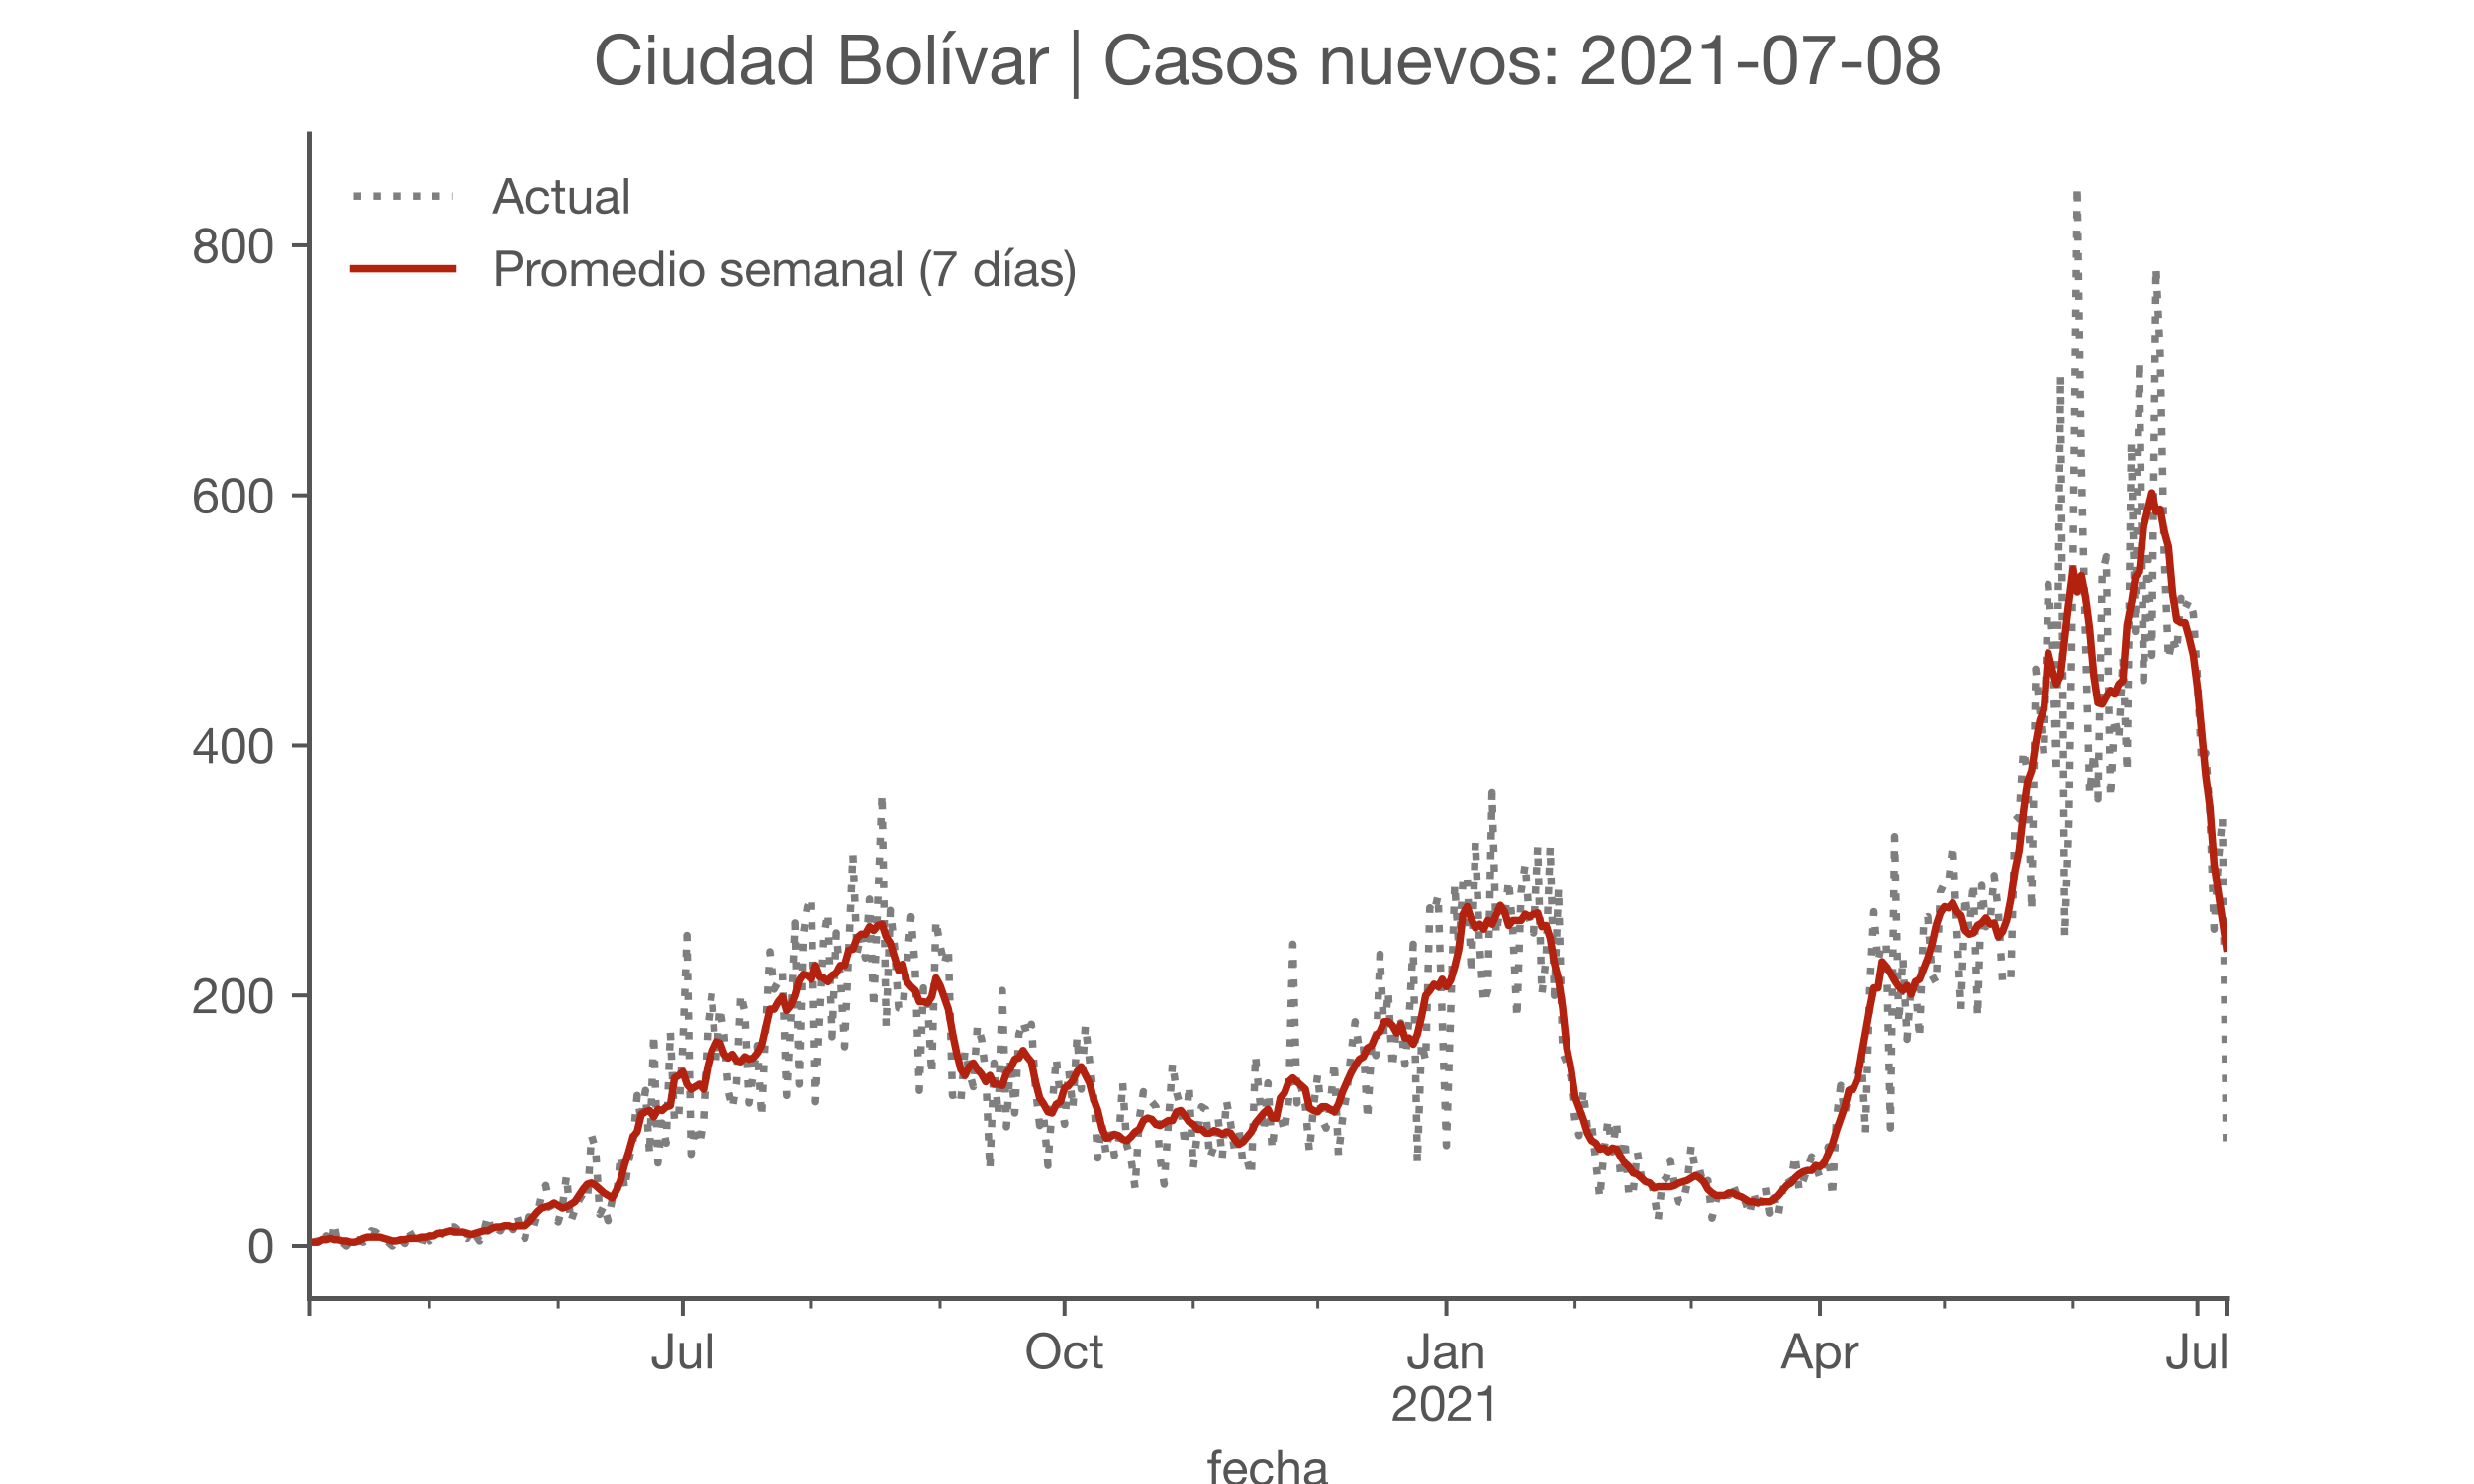 <?xml version="1.0" encoding="utf-8" standalone="no"?>
<!DOCTYPE svg PUBLIC "-//W3C//DTD SVG 1.1//EN"
  "http://www.w3.org/Graphics/SVG/1.1/DTD/svg11.dtd">
<!-- Created with matplotlib (https://matplotlib.org/) -->
<svg height="300pt" version="1.1" viewBox="0 0 500 300" width="500pt" xmlns="http://www.w3.org/2000/svg" xmlns:xlink="http://www.w3.org/1999/xlink">
 <defs>
  <style type="text/css">*{stroke-linecap:butt;stroke-linejoin:round;}</style>
 </defs>
 <g id="figure_1">
  <g id="patch_1">
   <path d="M 0 300 
L 500 300 
L 500 0 
L 0 0 
z
" style="fill:#ffffff;"/>
  </g>
  <g id="axes_1">
   <g id="patch_2">
    <path d="M 62.5 262.5 
L 450 262.5 
L 450 27 
L 62.5 27 
z
" style="fill:#ffffff;"/>
   </g>
   <g id="matplotlib.axis_1">
    <g id="xtick_1">
     <g id="line2d_1">
      <defs>
       <path d="M 0 0 
L 0 3.5 
" id="m05225a44e5" style="stroke:#555555;stroke-width:0.8;"/>
      </defs>
      <g>
       <use style="fill:#555555;stroke:#555555;stroke-width:0.8;" x="62.5" xlink:href="#m05225a44e5" y="262.5"/>
      </g>
     </g>
    </g>
    <g id="xtick_2">
     <g id="line2d_2">
      <g>
       <use style="fill:#555555;stroke:#555555;stroke-width:0.8;" x="137.987" xlink:href="#m05225a44e5" y="262.5"/>
      </g>
     </g>
     <g id="text_1">
      <!-- Jul -->
      <g style="fill:#555555;" transform="translate(131.502 276.641)scale(0.1 -0.1)">
       <defs>
        <path d="M 44.094 17.797 
L 44.094 71.406 
L 34.594 71.406 
L 34.594 19.203 
Q 34.594 13.297 32.141 9.797 
Q 29.703 6.297 23.203 6.297 
Q 19.703 6.297 17.453 7.344 
Q 15.203 8.406 13.953 10.297 
Q 12.703 12.203 12.203 14.797 
Q 11.703 17.406 11.703 20.5 
L 11.703 23.5 
L 2.203 23.5 
L 2.203 19.094 
Q 2.203 8.906 7.594 3.656 
Q 13 -1.594 23 -1.594 
Q 29 -1.594 33.047 0.047 
Q 37.094 1.703 39.547 4.453 
Q 42 7.203 43.047 10.703 
Q 44.094 14.203 44.094 17.797 
z
" id="HelveticaNeue-74"/>
        <path d="M 49.203 0 
L 49.203 51.703 
L 40.703 51.703 
L 40.703 22.5 
Q 40.703 19 39.75 16.047 
Q 38.797 13.094 36.891 10.891 
Q 35 8.703 32.141 7.5 
Q 29.297 6.297 25.406 6.297 
Q 20.5 6.297 17.703 9.094 
Q 14.906 11.906 14.906 16.703 
L 14.906 51.703 
L 6.406 51.703 
L 6.406 17.703 
Q 6.406 13.5 7.25 10.047 
Q 8.094 6.594 10.188 4.094 
Q 12.297 1.594 15.688 0.25 
Q 19.094 -1.094 24.203 -1.094 
Q 29.906 -1.094 34.094 1.156 
Q 38.297 3.406 41 8.203 
L 41.203 8.203 
L 41.203 0 
z
" id="HelveticaNeue-117"/>
        <path d="M 6.906 71.406 
L 6.906 0 
L 15.406 0 
L 15.406 71.406 
z
" id="HelveticaNeue-108"/>
       </defs>
       <use xlink:href="#HelveticaNeue-74"/>
       <use x="51.9" xlink:href="#HelveticaNeue-117"/>
       <use x="107.5" xlink:href="#HelveticaNeue-108"/>
      </g>
     </g>
    </g>
    <g id="xtick_3">
     <g id="line2d_3">
      <g>
       <use style="fill:#555555;stroke:#555555;stroke-width:0.8;" x="215.152" xlink:href="#m05225a44e5" y="262.5"/>
      </g>
     </g>
     <g id="text_2">
      <!-- Oct -->
      <g style="fill:#555555;" transform="translate(207.091 276.641)scale(0.1 -0.1)">
       <defs>
        <path d="M 13.297 35.703 
Q 13.297 41.094 14.688 46.344 
Q 16.094 51.594 19.094 55.797 
Q 22.094 60 26.797 62.547 
Q 31.5 65.094 38 65.094 
Q 44.5 65.094 49.203 62.547 
Q 53.906 60 56.906 55.797 
Q 59.906 51.594 61.297 46.344 
Q 62.703 41.094 62.703 35.703 
Q 62.703 30.297 61.297 25.047 
Q 59.906 19.797 56.906 15.594 
Q 53.906 11.406 49.203 8.844 
Q 44.5 6.297 38 6.297 
Q 31.5 6.297 26.797 8.844 
Q 22.094 11.406 19.094 15.594 
Q 16.094 19.797 14.688 25.047 
Q 13.297 30.297 13.297 35.703 
z
M 3.797 35.703 
Q 3.797 28.406 5.938 21.656 
Q 8.094 14.906 12.391 9.703 
Q 16.703 4.5 23.094 1.453 
Q 29.5 -1.594 38 -1.594 
Q 46.5 -1.594 52.891 1.453 
Q 59.297 4.5 63.594 9.703 
Q 67.906 14.906 70.047 21.656 
Q 72.203 28.406 72.203 35.703 
Q 72.203 43 70.047 49.75 
Q 67.906 56.5 63.594 61.703 
Q 59.297 66.906 52.891 70 
Q 46.5 73.094 38 73.094 
Q 29.5 73.094 23.094 70 
Q 16.703 66.906 12.391 61.703 
Q 8.094 56.5 5.938 49.75 
Q 3.797 43 3.797 35.703 
z
" id="HelveticaNeue-79"/>
        <path d="M 41.5 35.094 
L 50.297 35.094 
Q 49.797 39.703 47.891 43.047 
Q 46 46.406 43.047 48.594 
Q 40.094 50.797 36.25 51.844 
Q 32.406 52.906 28 52.906 
Q 21.906 52.906 17.297 50.75 
Q 12.703 48.594 9.641 44.844 
Q 6.594 41.094 5.094 36.047 
Q 3.594 31 3.594 25.203 
Q 3.594 19.406 5.141 14.547 
Q 6.703 9.703 9.75 6.203 
Q 12.797 2.703 17.344 0.797 
Q 21.906 -1.094 27.797 -1.094 
Q 37.703 -1.094 43.453 4.094 
Q 49.203 9.297 50.594 18.906 
L 41.906 18.906 
Q 41.094 12.906 37.547 9.594 
Q 34 6.297 27.703 6.297 
Q 23.703 6.297 20.797 7.891 
Q 17.906 9.5 16.094 12.141 
Q 14.297 14.797 13.438 18.188 
Q 12.594 21.594 12.594 25.203 
Q 12.594 29.094 13.391 32.75 
Q 14.203 36.406 16.047 39.203 
Q 17.906 42 21 43.703 
Q 24.094 45.406 28.703 45.406 
Q 34.094 45.406 37.297 42.703 
Q 40.5 40 41.5 35.094 
z
" id="HelveticaNeue-99"/>
        <path d="M 18.203 51.703 
L 18.203 67.203 
L 9.703 67.203 
L 9.703 51.703 
L 0.906 51.703 
L 0.906 44.203 
L 9.703 44.203 
L 9.703 11.297 
Q 9.703 7.703 10.391 5.5 
Q 11.094 3.297 12.547 2.094 
Q 14 0.906 16.344 0.453 
Q 18.703 0 22 0 
L 28.5 0 
L 28.5 7.5 
L 24.594 7.5 
Q 22.594 7.5 21.344 7.641 
Q 20.094 7.797 19.391 8.297 
Q 18.703 8.797 18.453 9.688 
Q 18.203 10.594 18.203 12.094 
L 18.203 44.203 
L 28.5 44.203 
L 28.5 51.703 
z
" id="HelveticaNeue-116"/>
       </defs>
       <use xlink:href="#HelveticaNeue-79"/>
       <use x="76" xlink:href="#HelveticaNeue-99"/>
       <use x="129.7" xlink:href="#HelveticaNeue-116"/>
      </g>
     </g>
    </g>
    <g id="xtick_4">
     <g id="line2d_4">
      <g>
       <use style="fill:#555555;stroke:#555555;stroke-width:0.8;" x="292.316" xlink:href="#m05225a44e5" y="262.5"/>
      </g>
     </g>
     <g id="text_3">
      <!-- Jan -->
      <g style="fill:#555555;" transform="translate(284.256 276.641)scale(0.1 -0.1)">
       <defs>
        <path d="M 52.203 0.203 
Q 50 -1.094 46.094 -1.094 
Q 42.797 -1.094 40.844 0.75 
Q 38.906 2.594 38.906 6.797 
Q 35.406 2.594 30.75 0.75 
Q 26.094 -1.094 20.703 -1.094 
Q 17.203 -1.094 14.047 -0.297 
Q 10.906 0.5 8.594 2.203 
Q 6.297 3.906 4.938 6.656 
Q 3.594 9.406 3.594 13.297 
Q 3.594 17.703 5.094 20.5 
Q 6.594 23.297 9.047 25.047 
Q 11.5 26.797 14.641 27.688 
Q 17.797 28.594 21.094 29.203 
Q 24.594 29.906 27.75 30.25 
Q 30.906 30.594 33.297 31.25 
Q 35.703 31.906 37.094 33.156 
Q 38.5 34.406 38.5 36.797 
Q 38.5 39.594 37.453 41.297 
Q 36.406 43 34.75 43.891 
Q 33.094 44.797 31.047 45.094 
Q 29 45.406 27 45.406 
Q 21.594 45.406 18 43.344 
Q 14.406 41.297 14.094 35.594 
L 5.594 35.594 
Q 5.797 40.406 7.594 43.703 
Q 9.406 47 12.406 49.047 
Q 15.406 51.094 19.25 52 
Q 23.094 52.906 27.5 52.906 
Q 31 52.906 34.453 52.406 
Q 37.906 51.906 40.703 50.344 
Q 43.5 48.797 45.203 46 
Q 46.906 43.203 46.906 38.703 
L 46.906 12.094 
Q 46.906 9.094 47.25 7.688 
Q 47.594 6.297 49.594 6.297 
Q 50.703 6.297 52.203 6.797 
z
M 38.406 26.703 
Q 36.797 25.5 34.188 24.953 
Q 31.594 24.406 28.75 24.047 
Q 25.906 23.703 23 23.25 
Q 20.094 22.797 17.797 21.797 
Q 15.5 20.797 14.047 18.938 
Q 12.594 17.094 12.594 13.906 
Q 12.594 11.797 13.438 10.344 
Q 14.297 8.906 15.641 8 
Q 17 7.094 18.797 6.688 
Q 20.594 6.297 22.594 6.297 
Q 26.797 6.297 29.797 7.438 
Q 32.797 8.594 34.688 10.344 
Q 36.594 12.094 37.5 14.141 
Q 38.406 16.203 38.406 18 
z
" id="HelveticaNeue-97"/>
        <path d="M 6.406 51.703 
L 6.406 0 
L 14.906 0 
L 14.906 29.203 
Q 14.906 32.703 15.844 35.641 
Q 16.797 38.594 18.688 40.797 
Q 20.594 43 23.438 44.203 
Q 26.297 45.406 30.203 45.406 
Q 35.094 45.406 37.891 42.594 
Q 40.703 39.797 40.703 35 
L 40.703 0 
L 49.203 0 
L 49.203 34 
Q 49.203 38.203 48.344 41.641 
Q 47.5 45.094 45.391 47.594 
Q 43.297 50.094 39.891 51.5 
Q 36.5 52.906 31.406 52.906 
Q 19.906 52.906 14.594 43.5 
L 14.406 43.5 
L 14.406 51.703 
z
" id="HelveticaNeue-110"/>
       </defs>
       <use xlink:href="#HelveticaNeue-74"/>
       <use x="51.9" xlink:href="#HelveticaNeue-97"/>
       <use x="105.6" xlink:href="#HelveticaNeue-110"/>
      </g>
      <!-- 2021 -->
      <g style="fill:#555555;" transform="translate(281.197 287.18)scale(0.1 -0.1)">
       <defs>
        <path d="M 4.406 45.797 
L 12.906 45.797 
Q 12.797 49 13.547 52.141 
Q 14.297 55.297 16 57.797 
Q 17.703 60.297 20.344 61.844 
Q 23 63.406 26.703 63.406 
Q 29.5 63.406 32 62.5 
Q 34.5 61.594 36.344 59.891 
Q 38.203 58.203 39.297 55.844 
Q 40.406 53.5 40.406 50.594 
Q 40.406 46.906 39.25 44.094 
Q 38.094 41.297 35.844 38.891 
Q 33.594 36.5 30.188 34.141 
Q 26.797 31.797 22.297 29 
Q 18.594 26.797 15.188 24.297 
Q 11.797 21.797 9.094 18.5 
Q 6.406 15.203 4.656 10.75 
Q 2.906 6.297 2.406 0 
L 48.703 0 
L 48.703 7.5 
L 12.297 7.5 
Q 12.906 10.797 14.844 13.344 
Q 16.797 15.906 19.547 18.094 
Q 22.297 20.297 25.594 22.25 
Q 28.906 24.203 32.203 26.203 
Q 35.5 28.297 38.594 30.594 
Q 41.703 32.906 44.094 35.75 
Q 46.5 38.594 47.953 42.188 
Q 49.406 45.797 49.406 50.5 
Q 49.406 55.5 47.656 59.297 
Q 45.906 63.094 42.906 65.641 
Q 39.906 68.203 35.844 69.547 
Q 31.797 70.906 27.203 70.906 
Q 21.594 70.906 17.188 69 
Q 12.797 67.094 9.844 63.75 
Q 6.906 60.406 5.5 55.797 
Q 4.094 51.203 4.406 45.797 
z
" id="HelveticaNeue-50"/>
        <path d="M 13.203 34.906 
Q 13.203 37.5 13.25 40.641 
Q 13.297 43.797 13.75 46.938 
Q 14.203 50.094 15.047 53.094 
Q 15.906 56.094 17.547 58.344 
Q 19.203 60.594 21.703 62 
Q 24.203 63.406 27.797 63.406 
Q 31.406 63.406 33.906 62 
Q 36.406 60.594 38.047 58.344 
Q 39.703 56.094 40.547 53.094 
Q 41.406 50.094 41.844 46.938 
Q 42.297 43.797 42.344 40.641 
Q 42.406 37.5 42.406 34.906 
Q 42.406 30.906 42.156 25.953 
Q 41.906 21 40.547 16.641 
Q 39.203 12.297 36.203 9.297 
Q 33.203 6.297 27.797 6.297 
Q 22.406 6.297 19.406 9.297 
Q 16.406 12.297 15.047 16.641 
Q 13.703 21 13.453 25.953 
Q 13.203 30.906 13.203 34.906 
z
M 4.203 34.797 
Q 4.203 30.906 4.391 26.703 
Q 4.594 22.5 5.391 18.5 
Q 6.203 14.5 7.703 10.953 
Q 9.203 7.406 11.797 4.703 
Q 14.406 2 18.344 0.453 
Q 22.297 -1.094 27.797 -1.094 
Q 33.406 -1.094 37.297 0.453 
Q 41.203 2 43.797 4.703 
Q 46.406 7.406 47.906 10.953 
Q 49.406 14.5 50.203 18.5 
Q 51 22.5 51.203 26.703 
Q 51.406 30.906 51.406 34.797 
Q 51.406 38.703 51.203 42.891 
Q 51 47.094 50.203 51.094 
Q 49.406 55.094 47.906 58.688 
Q 46.406 62.297 43.797 65 
Q 41.203 67.703 37.25 69.297 
Q 33.297 70.906 27.797 70.906 
Q 22.297 70.906 18.344 69.297 
Q 14.406 67.703 11.797 65 
Q 9.203 62.297 7.703 58.688 
Q 6.203 55.094 5.391 51.094 
Q 4.594 47.094 4.391 42.891 
Q 4.203 38.703 4.203 34.797 
z
" id="HelveticaNeue-48"/>
        <path d="M 35.594 0 
L 35.594 70.906 
L 29.094 70.906 
Q 28.406 66.906 26.5 64.297 
Q 24.594 61.703 21.844 60.203 
Q 19.094 58.703 15.688 58.141 
Q 12.297 57.594 8.703 57.594 
L 8.703 50.797 
L 27.094 50.797 
L 27.094 0 
z
" id="HelveticaNeue-49"/>
       </defs>
       <use xlink:href="#HelveticaNeue-50"/>
       <use x="55.6" xlink:href="#HelveticaNeue-48"/>
       <use x="111.2" xlink:href="#HelveticaNeue-50"/>
       <use x="166.8" xlink:href="#HelveticaNeue-49"/>
      </g>
     </g>
    </g>
    <g id="xtick_5">
     <g id="line2d_5">
      <g>
       <use style="fill:#555555;stroke:#555555;stroke-width:0.8;" x="367.803" xlink:href="#m05225a44e5" y="262.5"/>
      </g>
     </g>
     <g id="text_4">
      <!-- Apr -->
      <g style="fill:#555555;" transform="translate(359.933 276.641)scale(0.1 -0.1)">
       <defs>
        <path d="M 20.094 29.5 
L 32.203 62.797 
L 32.406 62.797 
L 44.297 29.5 
z
M 27.203 71.406 
L -0.594 0 
L 9.094 0 
L 17.094 21.5 
L 47.297 21.5 
L 55.094 0 
L 65.594 0 
L 37.703 71.406 
z
" id="HelveticaNeue-65"/>
        <path d="M 6.703 51.703 
L 6.703 -19.703 
L 15.203 -19.703 
L 15.203 6.906 
L 15.406 6.906 
Q 16.797 4.594 18.844 3.047 
Q 20.906 1.5 23.203 0.594 
Q 25.5 -0.297 27.844 -0.688 
Q 30.203 -1.094 32.094 -1.094 
Q 38 -1.094 42.453 1 
Q 46.906 3.094 49.844 6.75 
Q 52.797 10.406 54.25 15.297 
Q 55.703 20.203 55.703 25.703 
Q 55.703 31.203 54.203 36.094 
Q 52.703 41 49.75 44.75 
Q 46.797 48.5 42.344 50.703 
Q 37.906 52.906 31.906 52.906 
Q 26.5 52.906 22 50.953 
Q 17.5 49 15.406 44.703 
L 15.203 44.703 
L 15.203 51.703 
z
M 46.703 26.297 
Q 46.703 22.5 45.891 18.891 
Q 45.094 15.297 43.297 12.5 
Q 41.5 9.703 38.547 8 
Q 35.594 6.297 31.203 6.297 
Q 26.797 6.297 23.688 7.938 
Q 20.594 9.594 18.641 12.297 
Q 16.703 15 15.797 18.547 
Q 14.906 22.094 14.906 25.906 
Q 14.906 29.5 15.75 33 
Q 16.594 36.5 18.5 39.25 
Q 20.406 42 23.406 43.703 
Q 26.406 45.406 30.703 45.406 
Q 34.797 45.406 37.844 43.797 
Q 40.906 42.203 42.844 39.5 
Q 44.797 36.797 45.75 33.344 
Q 46.703 29.906 46.703 26.297 
z
" id="HelveticaNeue-112"/>
        <path d="M 6.094 51.703 
L 6.094 0 
L 14.594 0 
L 14.594 23 
Q 14.594 28 15.594 31.844 
Q 16.594 35.703 18.797 38.391 
Q 21 41.094 24.594 42.5 
Q 28.203 43.906 33.297 43.906 
L 33.297 52.906 
Q 26.406 53.094 21.906 50.094 
Q 17.406 47.094 14.297 40.797 
L 14.094 40.797 
L 14.094 51.703 
z
" id="HelveticaNeue-114"/>
       </defs>
       <use xlink:href="#HelveticaNeue-65"/>
       <use x="64.8" xlink:href="#HelveticaNeue-112"/>
       <use x="124.1" xlink:href="#HelveticaNeue-114"/>
      </g>
     </g>
    </g>
    <g id="xtick_6">
     <g id="line2d_6">
      <g>
       <use style="fill:#555555;stroke:#555555;stroke-width:0.8;" x="444.129" xlink:href="#m05225a44e5" y="262.5"/>
      </g>
     </g>
     <g id="text_5">
      <!-- Jul -->
      <g style="fill:#555555;" transform="translate(437.644 276.641)scale(0.1 -0.1)">
       <use xlink:href="#HelveticaNeue-74"/>
       <use x="51.9" xlink:href="#HelveticaNeue-117"/>
       <use x="107.5" xlink:href="#HelveticaNeue-108"/>
      </g>
     </g>
    </g>
    <g id="xtick_7">
     <g id="line2d_7">
      <g>
       <use style="fill:#555555;stroke:#555555;stroke-width:0.8;" x="450" xlink:href="#m05225a44e5" y="262.5"/>
      </g>
     </g>
    </g>
    <g id="xtick_8">
     <g id="line2d_8">
      <defs>
       <path d="M 0 0 
L 0 2 
" id="m916d54a048" style="stroke:#555555;stroke-width:0.6;"/>
      </defs>
      <g>
       <use style="fill:#555555;stroke:#555555;stroke-width:0.6;" x="86.824" xlink:href="#m916d54a048" y="262.5"/>
      </g>
     </g>
    </g>
    <g id="xtick_9">
     <g id="line2d_9">
      <g>
       <use style="fill:#555555;stroke:#555555;stroke-width:0.6;" x="112.825" xlink:href="#m916d54a048" y="262.5"/>
      </g>
     </g>
    </g>
    <g id="xtick_10">
     <g id="line2d_10">
      <g>
       <use style="fill:#555555;stroke:#555555;stroke-width:0.6;" x="163.988" xlink:href="#m916d54a048" y="262.5"/>
      </g>
     </g>
    </g>
    <g id="xtick_11">
     <g id="line2d_11">
      <g>
       <use style="fill:#555555;stroke:#555555;stroke-width:0.6;" x="189.989" xlink:href="#m916d54a048" y="262.5"/>
      </g>
     </g>
    </g>
    <g id="xtick_12">
     <g id="line2d_12">
      <g>
       <use style="fill:#555555;stroke:#555555;stroke-width:0.6;" x="241.153" xlink:href="#m916d54a048" y="262.5"/>
      </g>
     </g>
    </g>
    <g id="xtick_13">
     <g id="line2d_13">
      <g>
       <use style="fill:#555555;stroke:#555555;stroke-width:0.6;" x="266.315" xlink:href="#m916d54a048" y="262.5"/>
      </g>
     </g>
    </g>
    <g id="xtick_14">
     <g id="line2d_14">
      <g>
       <use style="fill:#555555;stroke:#555555;stroke-width:0.6;" x="318.317" xlink:href="#m916d54a048" y="262.5"/>
      </g>
     </g>
    </g>
    <g id="xtick_15">
     <g id="line2d_15">
      <g>
       <use style="fill:#555555;stroke:#555555;stroke-width:0.6;" x="341.802" xlink:href="#m916d54a048" y="262.5"/>
      </g>
     </g>
    </g>
    <g id="xtick_16">
     <g id="line2d_16">
      <g>
       <use style="fill:#555555;stroke:#555555;stroke-width:0.6;" x="392.965" xlink:href="#m916d54a048" y="262.5"/>
      </g>
     </g>
    </g>
    <g id="xtick_17">
     <g id="line2d_17">
      <g>
       <use style="fill:#555555;stroke:#555555;stroke-width:0.6;" x="418.966" xlink:href="#m916d54a048" y="262.5"/>
      </g>
     </g>
    </g>
    <g id="text_6">
     <!-- fecha -->
     <g style="fill:#555555;" transform="translate(243.935 300.291)scale(0.1 -0.1)">
      <defs>
       <path d="M 9.906 44.203 
L 9.906 0 
L 18.406 0 
L 18.406 44.203 
L 28.406 44.203 
L 28.406 51.703 
L 18.406 51.703 
L 18.406 58.906 
Q 18.406 62.297 20.094 63.5 
Q 21.797 64.703 24.906 64.703 
Q 26 64.703 27.297 64.547 
Q 28.594 64.406 29.703 64 
L 29.703 71.406 
Q 28.5 71.797 26.953 72 
Q 25.406 72.203 24.203 72.203 
Q 17.203 72.203 13.547 68.953 
Q 9.906 65.703 9.906 59.406 
L 9.906 51.703 
L 1.203 51.703 
L 1.203 44.203 
z
" id="HelveticaNeue-102"/>
       <path d="M 42.297 30.797 
L 12.594 30.797 
Q 12.797 33.797 13.891 36.438 
Q 15 39.094 16.891 41.094 
Q 18.797 43.094 21.438 44.25 
Q 24.094 45.406 27.406 45.406 
Q 30.594 45.406 33.25 44.25 
Q 35.906 43.094 37.844 41.141 
Q 39.797 39.203 40.938 36.5 
Q 42.094 33.797 42.297 30.797 
z
M 50.5 16.406 
L 42.094 16.406 
Q 41 11.297 37.547 8.797 
Q 34.094 6.297 28.703 6.297 
Q 24.5 6.297 21.391 7.688 
Q 18.297 9.094 16.297 11.438 
Q 14.297 13.797 13.391 16.844 
Q 12.5 19.906 12.594 23.297 
L 51.297 23.297 
Q 51.5 28 50.453 33.203 
Q 49.406 38.406 46.656 42.797 
Q 43.906 47.203 39.344 50.047 
Q 34.797 52.906 27.906 52.906 
Q 22.594 52.906 18.141 50.906 
Q 13.703 48.906 10.453 45.297 
Q 7.203 41.703 5.391 36.797 
Q 3.594 31.906 3.594 26 
Q 3.797 20.094 5.344 15.094 
Q 6.906 10.094 10 6.5 
Q 13.094 2.906 17.641 0.906 
Q 22.203 -1.094 28.406 -1.094 
Q 37.203 -1.094 43 3.297 
Q 48.797 7.703 50.5 16.406 
z
" id="HelveticaNeue-101"/>
       <path d="M 6.406 71.406 
L 6.406 0 
L 14.906 0 
L 14.906 29.203 
Q 14.906 32.703 15.844 35.641 
Q 16.797 38.594 18.688 40.797 
Q 20.594 43 23.438 44.203 
Q 26.297 45.406 30.203 45.406 
Q 35.094 45.406 37.891 42.594 
Q 40.703 39.797 40.703 35 
L 40.703 0 
L 49.203 0 
L 49.203 34 
Q 49.203 38.203 48.344 41.641 
Q 47.5 45.094 45.391 47.594 
Q 43.297 50.094 39.891 51.5 
Q 36.5 52.906 31.406 52.906 
Q 29.094 52.906 26.641 52.406 
Q 24.203 51.906 21.953 50.844 
Q 19.703 49.797 17.891 48.141 
Q 16.094 46.5 15.094 44.094 
L 14.906 44.094 
L 14.906 71.406 
z
" id="HelveticaNeue-104"/>
      </defs>
      <use xlink:href="#HelveticaNeue-102"/>
      <use x="29.6" xlink:href="#HelveticaNeue-101"/>
      <use x="83.3" xlink:href="#HelveticaNeue-99"/>
      <use x="137" xlink:href="#HelveticaNeue-104"/>
      <use x="192.6" xlink:href="#HelveticaNeue-97"/>
     </g>
    </g>
   </g>
   <g id="matplotlib.axis_2">
    <g id="ytick_1">
     <g id="line2d_18">
      <defs>
       <path d="M 0 0 
L -3.5 0 
" id="m8f4ef856bb" style="stroke:#555555;stroke-width:0.8;"/>
      </defs>
      <g>
       <use style="fill:#555555;stroke:#555555;stroke-width:0.8;" x="62.5" xlink:href="#m8f4ef856bb" y="251.795"/>
      </g>
     </g>
     <g id="text_7">
      <!-- 0 -->
      <g style="fill:#555555;" transform="translate(49.941 255.366)scale(0.1 -0.1)">
       <use xlink:href="#HelveticaNeue-48"/>
      </g>
     </g>
    </g>
    <g id="ytick_2">
     <g id="line2d_19">
      <g>
       <use style="fill:#555555;stroke:#555555;stroke-width:0.8;" x="62.5" xlink:href="#m8f4ef856bb" y="201.243"/>
      </g>
     </g>
     <g id="text_8">
      <!-- 200 -->
      <g style="fill:#555555;" transform="translate(38.822 204.813)scale(0.1 -0.1)">
       <use xlink:href="#HelveticaNeue-50"/>
       <use x="55.6" xlink:href="#HelveticaNeue-48"/>
       <use x="111.2" xlink:href="#HelveticaNeue-48"/>
      </g>
     </g>
    </g>
    <g id="ytick_3">
     <g id="line2d_20">
      <g>
       <use style="fill:#555555;stroke:#555555;stroke-width:0.8;" x="62.5" xlink:href="#m8f4ef856bb" y="150.69"/>
      </g>
     </g>
     <g id="text_9">
      <!-- 400 -->
      <g style="fill:#555555;" transform="translate(38.822 154.26)scale(0.1 -0.1)">
       <defs>
        <path d="M 33.906 24.094 
L 10.094 24.094 
L 33.703 58.797 
L 33.906 58.797 
z
M 41.906 24.094 
L 41.906 70.906 
L 35.094 70.906 
L 2.797 24.797 
L 2.797 16.594 
L 33.906 16.594 
L 33.906 0 
L 41.906 0 
L 41.906 16.594 
L 51.5 16.594 
L 51.5 24.094 
z
" id="HelveticaNeue-52"/>
       </defs>
       <use xlink:href="#HelveticaNeue-52"/>
       <use x="55.6" xlink:href="#HelveticaNeue-48"/>
       <use x="111.2" xlink:href="#HelveticaNeue-48"/>
      </g>
     </g>
    </g>
    <g id="ytick_4">
     <g id="line2d_21">
      <g>
       <use style="fill:#555555;stroke:#555555;stroke-width:0.8;" x="62.5" xlink:href="#m8f4ef856bb" y="100.137"/>
      </g>
     </g>
     <g id="text_10">
      <!-- 600 -->
      <g style="fill:#555555;" transform="translate(38.822 103.708)scale(0.1 -0.1)">
       <defs>
        <path d="M 41.406 52.797 
L 49.906 52.797 
Q 49.094 61.594 43.891 66.25 
Q 38.703 70.906 29.906 70.906 
Q 22.297 70.906 17.297 67.703 
Q 12.297 64.5 9.297 59.203 
Q 6.297 53.906 5.047 47.047 
Q 3.797 40.203 3.797 32.906 
Q 3.797 27.297 4.641 21.297 
Q 5.5 15.297 8.094 10.297 
Q 10.703 5.297 15.5 2.094 
Q 20.297 -1.094 28.203 -1.094 
Q 34.906 -1.094 39.453 1.156 
Q 44 3.406 46.75 6.844 
Q 49.5 10.297 50.703 14.5 
Q 51.906 18.703 51.906 22.594 
Q 51.906 27.5 50.406 31.703 
Q 48.906 35.906 46.156 39 
Q 43.406 42.094 39.344 43.844 
Q 35.297 45.594 30.203 45.594 
Q 24.406 45.594 19.953 43.391 
Q 15.5 41.203 12.5 36.297 
L 12.297 36.5 
Q 12.406 40.594 13.094 45.297 
Q 13.797 50 15.641 54.047 
Q 17.5 58.094 20.797 60.75 
Q 24.094 63.406 29.5 63.406 
Q 34.594 63.406 37.688 60.5 
Q 40.797 57.594 41.406 52.797 
z
M 28.594 38.094 
Q 32.203 38.094 34.891 36.797 
Q 37.594 35.5 39.391 33.344 
Q 41.203 31.203 42.047 28.25 
Q 42.906 25.297 42.906 22 
Q 42.906 18.906 41.953 16.047 
Q 41 13.203 39.203 11 
Q 37.406 8.797 34.75 7.547 
Q 32.094 6.297 28.594 6.297 
Q 25.094 6.297 22.344 7.547 
Q 19.594 8.797 17.75 10.891 
Q 15.906 13 14.906 15.891 
Q 13.906 18.797 13.906 22.094 
Q 13.906 25.406 14.844 28.344 
Q 15.797 31.297 17.688 33.438 
Q 19.594 35.594 22.297 36.844 
Q 25 38.094 28.594 38.094 
z
" id="HelveticaNeue-54"/>
       </defs>
       <use xlink:href="#HelveticaNeue-54"/>
       <use x="55.6" xlink:href="#HelveticaNeue-48"/>
       <use x="111.2" xlink:href="#HelveticaNeue-48"/>
      </g>
     </g>
    </g>
    <g id="ytick_5">
     <g id="line2d_22">
      <g>
       <use style="fill:#555555;stroke:#555555;stroke-width:0.8;" x="62.5" xlink:href="#m8f4ef856bb" y="49.584"/>
      </g>
     </g>
     <g id="text_11">
      <!-- 800 -->
      <g style="fill:#555555;" transform="translate(38.822 53.155)scale(0.1 -0.1)">
       <defs>
        <path d="M 15.5 52.5 
Q 15.5 55.203 16.5 57.203 
Q 17.5 59.203 19.141 60.594 
Q 20.797 62 23.094 62.703 
Q 25.406 63.406 27.906 63.406 
Q 33.094 63.406 36.438 60.656 
Q 39.797 57.906 39.797 52.5 
Q 39.797 47.094 36.5 44.094 
Q 33.203 41.094 28.094 41.094 
Q 25.5 41.094 23.203 41.797 
Q 20.906 42.5 19.203 43.891 
Q 17.5 45.297 16.5 47.438 
Q 15.5 49.594 15.5 52.5 
z
M 6.5 52.797 
Q 6.5 48 9.203 43.953 
Q 11.906 39.906 16.406 38.094 
Q 10.406 36 7.203 31.344 
Q 4 26.703 4 20.406 
Q 4 15 5.844 10.953 
Q 7.703 6.906 10.953 4.203 
Q 14.203 1.5 18.594 0.203 
Q 23 -1.094 28.094 -1.094 
Q 33 -1.094 37.297 0.297 
Q 41.594 1.703 44.75 4.453 
Q 47.906 7.203 49.75 11.203 
Q 51.594 15.203 51.594 20.406 
Q 51.594 27 48.5 31.547 
Q 45.406 36.094 39 38.094 
Q 43.5 40.094 46.141 44.047 
Q 48.797 48 48.797 52.797 
Q 48.797 56.203 47.594 59.453 
Q 46.406 62.703 43.844 65.25 
Q 41.297 67.797 37.188 69.344 
Q 33.094 70.906 27.297 70.906 
Q 23.203 70.906 19.453 69.703 
Q 15.703 68.5 12.797 66.203 
Q 9.906 63.906 8.203 60.547 
Q 6.5 57.203 6.5 52.797 
z
M 13 20 
Q 13 23.094 14.141 25.594 
Q 15.297 28.094 17.344 29.891 
Q 19.406 31.703 22.156 32.641 
Q 24.906 33.594 28 33.594 
Q 31 33.594 33.641 32.547 
Q 36.297 31.5 38.297 29.703 
Q 40.297 27.906 41.438 25.453 
Q 42.594 23 42.594 20.094 
Q 42.594 17.094 41.547 14.594 
Q 40.5 12.094 38.547 10.25 
Q 36.594 8.406 33.938 7.344 
Q 31.297 6.297 28.094 6.297 
Q 21.5 6.297 17.25 9.938 
Q 13 13.594 13 20 
z
" id="HelveticaNeue-56"/>
       </defs>
       <use xlink:href="#HelveticaNeue-56"/>
       <use x="55.6" xlink:href="#HelveticaNeue-48"/>
       <use x="111.2" xlink:href="#HelveticaNeue-48"/>
      </g>
     </g>
    </g>
   </g>
   <g id="line2d_23">
    <path clip-path="url(#pc846bcfc99)" d="M 63.339 251.037 
L 64.177 250.784 
L 65.016 251.795 
L 65.855 249.773 
L 66.694 251.543 
L 67.532 247.246 
L 68.371 251.29 
L 69.21 251.037 
L 70.049 251.795 
L 70.887 250.784 
L 71.726 251.037 
L 72.565 250.532 
L 73.404 251.037 
L 74.242 250.532 
L 75.081 248.762 
L 75.92 249.015 
L 77.597 250.532 
L 78.436 251.037 
L 79.275 251.795 
L 80.114 250.279 
L 80.952 250.532 
L 81.791 251.29 
L 82.63 248.762 
L 83.469 250.279 
L 84.307 250.532 
L 85.146 251.543 
L 85.985 248.51 
L 86.824 250.784 
L 87.662 249.521 
L 88.501 249.015 
L 89.34 249.268 
L 90.179 249.773 
L 91.017 248.004 
L 91.856 248.004 
L 92.695 248.762 
L 93.534 249.773 
L 94.372 250.279 
L 95.211 248.257 
L 96.889 250.784 
L 97.727 249.015 
L 98.566 245.729 
L 99.405 249.268 
L 100.244 248.257 
L 101.082 248.762 
L 101.921 247.246 
L 102.76 247.246 
L 103.598 248.51 
L 104.437 245.729 
L 105.276 248.762 
L 106.115 250.279 
L 106.953 245.982 
L 107.792 248.257 
L 108.631 245.476 
L 109.47 241.685 
L 110.308 239.663 
L 111.147 243.96 
L 111.986 245.729 
L 112.825 246.993 
L 113.663 243.96 
L 114.502 237.641 
L 115.341 246.993 
L 117.018 242.19 
L 117.857 242.443 
L 118.696 242.949 
L 119.535 229.552 
L 120.373 232.333 
L 121.212 245.476 
L 122.051 243.707 
L 122.89 246.74 
L 123.728 242.443 
L 124.567 242.19 
L 125.406 233.596 
L 126.245 240.421 
L 127.083 234.608 
L 127.922 230.816 
L 128.761 221.464 
L 129.6 226.772 
L 130.438 220.453 
L 131.277 233.344 
L 132.116 209.078 
L 132.955 235.113 
L 133.793 227.025 
L 134.632 231.069 
L 135.471 208.573 
L 136.31 226.772 
L 137.148 225.761 
L 137.987 211.1 
L 138.826 189.11 
L 139.665 233.344 
L 140.503 227.53 
L 141.342 231.322 
L 142.181 226.519 
L 143.019 207.815 
L 143.858 200.737 
L 144.697 214.639 
L 145.536 203.77 
L 146.374 209.078 
L 147.213 220.453 
L 148.052 223.991 
L 148.891 218.936 
L 149.729 200.99 
L 150.568 204.529 
L 151.407 222.98 
L 153.084 211.353 
L 153.923 225.761 
L 154.762 207.309 
L 155.601 192.396 
L 156.439 199.979 
L 157.278 198.462 
L 158.117 196.693 
L 158.956 221.464 
L 159.794 206.298 
L 160.633 186.582 
L 161.472 219.189 
L 162.311 188.857 
L 163.149 183.296 
L 163.988 181.527 
L 164.827 222.728 
L 166.504 189.616 
L 167.343 184.56 
L 168.182 209.584 
L 169.021 188.605 
L 169.859 197.451 
L 170.698 211.606 
L 172.376 172.68 
L 173.214 192.649 
L 174.053 188.857 
L 174.892 193.66 
L 175.731 181.78 
L 176.569 203.77 
L 178.247 160.548 
L 179.085 207.562 
L 179.924 184.055 
L 180.763 191.385 
L 181.602 203.77 
L 182.44 204.023 
L 184.118 185.319 
L 184.957 195.682 
L 185.795 220.453 
L 186.634 199.726 
L 187.473 203.012 
L 188.312 217.167 
L 189.15 186.077 
L 189.989 191.132 
L 190.828 194.924 
L 191.667 191.638 
L 192.505 221.464 
L 193.344 221.211 
L 194.183 222.728 
L 195.022 212.364 
L 195.86 216.661 
L 196.699 219.694 
L 197.538 207.309 
L 198.377 210.089 
L 199.215 217.167 
L 200.054 236.377 
L 200.893 214.892 
L 201.732 225.255 
L 202.57 200.232 
L 203.409 227.783 
L 204.248 214.386 
L 205.087 225.002 
L 205.925 209.078 
L 206.764 206.551 
L 207.603 209.331 
L 208.442 207.056 
L 209.28 219.947 
L 210.119 227.53 
L 210.958 225.761 
L 211.797 235.619 
L 212.635 223.739 
L 213.474 213.881 
L 214.313 222.222 
L 215.152 227.277 
L 215.99 216.409 
L 216.829 223.991 
L 217.668 209.584 
L 218.506 220.2 
L 219.345 207.309 
L 221.023 221.464 
L 221.861 234.102 
L 222.7 227.277 
L 223.539 233.091 
L 224.378 227.783 
L 225.216 233.596 
L 226.055 231.069 
L 226.894 218.936 
L 227.733 231.574 
L 228.571 234.102 
L 229.41 240.168 
L 230.249 226.266 
L 231.088 220.706 
L 231.926 222.222 
L 232.765 222.728 
L 233.604 223.739 
L 234.443 234.102 
L 235.281 239.41 
L 236.959 214.892 
L 237.798 220.958 
L 238.636 223.991 
L 239.475 231.574 
L 240.314 219.442 
L 241.153 236.124 
L 241.991 229.299 
L 242.83 223.739 
L 243.669 224.244 
L 244.508 234.102 
L 245.346 231.827 
L 246.185 226.014 
L 247.024 234.102 
L 247.863 222.475 
L 248.701 227.025 
L 249.54 232.838 
L 250.379 228.036 
L 251.218 235.366 
L 252.056 234.608 
L 252.895 237.641 
L 253.734 213.375 
L 254.573 222.222 
L 255.411 228.794 
L 256.25 218.936 
L 257.089 232.333 
L 257.927 224.75 
L 258.766 225.508 
L 259.605 228.794 
L 260.444 222.222 
L 261.282 190.879 
L 262.121 222.98 
L 262.96 219.694 
L 263.799 223.486 
L 264.637 232.838 
L 265.476 223.739 
L 266.315 217.167 
L 267.154 226.266 
L 267.992 228.036 
L 268.831 223.739 
L 269.67 214.639 
L 270.509 233.596 
L 271.347 226.014 
L 272.186 220.958 
L 273.025 213.123 
L 273.864 206.551 
L 274.702 212.112 
L 275.541 211.353 
L 276.38 226.266 
L 277.219 211.1 
L 278.057 213.375 
L 278.896 192.901 
L 279.735 209.584 
L 280.574 200.484 
L 281.412 215.903 
L 282.251 207.309 
L 283.09 206.804 
L 283.929 215.145 
L 284.767 206.045 
L 285.606 190.879 
L 286.445 235.113 
L 287.284 210.848 
L 288.122 214.386 
L 288.961 183.549 
L 289.8 184.56 
L 290.639 181.022 
L 292.316 231.574 
L 293.994 178.747 
L 294.832 192.143 
L 295.671 177.988 
L 296.51 176.977 
L 297.348 196.693 
L 298.187 170.153 
L 299.026 191.132 
L 299.865 202.759 
L 300.703 200.232 
L 301.542 160.295 
L 302.381 188.857 
L 303.22 183.296 
L 304.058 185.824 
L 304.897 177.988 
L 305.736 188.099 
L 306.575 205.792 
L 307.413 180.263 
L 308.252 174.703 
L 309.091 185.824 
L 309.93 188.605 
L 310.768 171.164 
L 311.607 200.99 
L 312.446 193.913 
L 313.285 171.164 
L 314.123 201.243 
L 314.962 179.505 
L 315.801 212.87 
L 316.64 214.892 
L 317.478 217.672 
L 318.317 226.772 
L 319.156 229.552 
L 319.995 220.453 
L 320.833 228.036 
L 321.672 227.025 
L 323.35 242.19 
L 324.188 232.585 
L 325.027 226.266 
L 325.866 232.838 
L 326.705 226.772 
L 327.543 238.146 
L 328.382 230.311 
L 329.221 241.938 
L 330.06 240.927 
L 330.898 232.838 
L 331.737 237.893 
L 332.576 237.641 
L 333.415 238.146 
L 334.253 241.179 
L 335.092 246.74 
L 335.931 238.905 
L 336.769 238.146 
L 337.608 234.608 
L 338.447 239.663 
L 339.286 242.949 
L 340.124 243.201 
L 340.963 239.41 
L 341.802 231.574 
L 342.641 236.63 
L 343.479 236.377 
L 344.318 239.916 
L 345.157 238.652 
L 345.996 246.235 
L 346.834 242.696 
L 347.673 240.421 
L 348.512 240.927 
L 349.351 241.685 
L 350.189 239.41 
L 351.028 241.685 
L 351.867 241.432 
L 352.706 242.949 
L 353.544 245.476 
L 354.383 241.179 
L 355.222 244.465 
L 356.061 242.949 
L 356.899 239.916 
L 357.738 245.224 
L 358.577 242.19 
L 359.416 245.476 
L 360.254 240.674 
L 361.093 237.893 
L 361.932 239.157 
L 362.771 233.596 
L 363.609 240.674 
L 364.448 238.652 
L 366.126 233.849 
L 366.964 235.619 
L 367.803 238.146 
L 369.481 231.827 
L 370.319 241.938 
L 371.158 226.014 
L 371.997 219.442 
L 372.835 225.255 
L 373.674 220.453 
L 374.513 219.947 
L 376.19 213.375 
L 377.029 229.047 
L 377.868 200.232 
L 378.707 184.308 
L 379.545 194.418 
L 380.384 190.627 
L 381.223 191.132 
L 382.062 228.036 
L 382.9 169.142 
L 383.739 206.804 
L 384.578 193.66 
L 385.417 210.089 
L 386.255 199.221 
L 387.094 198.968 
L 387.933 209.837 
L 388.772 186.077 
L 389.61 185.319 
L 390.449 197.198 
L 391.288 198.715 
L 392.127 180.263 
L 392.965 178.494 
L 393.804 178.241 
L 394.643 170.911 
L 396.32 204.023 
L 397.159 181.274 
L 397.998 187.846 
L 398.837 178.494 
L 399.675 205.54 
L 400.514 178.999 
L 401.353 187.341 
L 402.192 186.33 
L 403.03 176.977 
L 403.869 184.308 
L 404.708 198.21 
L 405.547 198.462 
L 406.385 198.21 
L 407.224 165.856 
L 408.063 165.097 
L 408.902 151.701 
L 409.74 155.998 
L 410.579 184.055 
L 411.418 135.271 
L 413.095 152.459 
L 413.934 118.083 
L 414.773 128.447 
L 415.611 156.251 
L 416.45 75.872 
L 417.289 189.363 
L 418.128 166.361 
L 418.966 112.27 
L 419.805 37.705 
L 420.644 94.071 
L 421.483 129.711 
L 422.321 160.548 
L 423.16 152.207 
L 423.999 161.559 
L 424.838 116.061 
L 425.676 112.523 
L 426.515 161.306 
L 427.354 145.129 
L 428.193 149.426 
L 429.031 132.996 
L 429.87 155.998 
L 430.709 89.521 
L 431.548 127.688 
L 432.386 73.091 
L 433.225 137.546 
L 434.064 111.006 
L 434.903 132.491 
L 435.741 54.134 
L 436.58 71.322 
L 437.419 112.775 
L 438.258 133.249 
L 439.096 128.952 
L 439.935 131.733 
L 440.774 120.864 
L 441.613 123.139 
L 442.451 121.369 
L 443.29 124.15 
L 444.129 137.293 
L 444.968 154.229 
L 445.806 152.207 
L 446.645 164.339 
L 447.484 187.846 
L 448.323 174.197 
L 449.161 165.35 
L 450 233.091 
L 450 233.091 
" style="fill:none;stroke:#000000;stroke-dasharray:1.5,2.475;stroke-dashoffset:0;stroke-opacity:0.5;stroke-width:1.5;"/>
   </g>
   <g id="line2d_24">
    <path clip-path="url(#pc846bcfc99)" d="M 62.5 251.037 
L 64.177 251.037 
L 65.016 250.532 
L 65.855 250.532 
L 66.694 250.279 
L 67.532 250.532 
L 68.371 250.532 
L 69.21 250.784 
L 70.049 250.784 
L 70.887 251.037 
L 71.726 251.037 
L 72.565 250.784 
L 73.404 250.279 
L 74.242 250.026 
L 76.759 250.026 
L 79.275 250.784 
L 80.114 250.784 
L 80.952 250.532 
L 81.791 250.532 
L 82.63 250.279 
L 84.307 250.279 
L 85.146 250.026 
L 85.985 250.026 
L 86.824 249.773 
L 87.662 249.773 
L 88.501 249.268 
L 89.34 249.268 
L 91.017 248.762 
L 91.856 249.015 
L 93.534 249.015 
L 95.211 249.521 
L 97.727 248.762 
L 98.566 248.762 
L 99.405 248.257 
L 100.244 248.004 
L 101.082 248.004 
L 101.921 247.751 
L 102.76 247.751 
L 103.598 248.004 
L 104.437 247.751 
L 106.115 247.751 
L 106.953 246.993 
L 108.631 244.971 
L 109.47 244.213 
L 111.147 243.707 
L 111.986 243.201 
L 113.663 244.213 
L 114.502 243.96 
L 116.18 242.949 
L 117.857 240.421 
L 118.696 239.41 
L 119.535 239.157 
L 120.373 239.663 
L 122.051 241.179 
L 123.728 242.19 
L 124.567 240.674 
L 125.406 238.652 
L 126.245 235.366 
L 127.083 232.838 
L 127.922 229.805 
L 128.761 228.794 
L 129.6 225.255 
L 130.438 224.75 
L 131.277 224.497 
L 132.116 225.761 
L 132.955 224.244 
L 133.793 224.497 
L 134.632 223.739 
L 135.471 223.486 
L 136.31 217.925 
L 137.148 217.42 
L 137.987 216.661 
L 138.826 219.189 
L 139.665 220.2 
L 141.342 219.189 
L 142.181 220.2 
L 143.019 215.65 
L 143.858 212.364 
L 144.697 210.595 
L 145.536 210.848 
L 146.374 213.123 
L 147.213 213.881 
L 148.052 213.123 
L 148.891 214.386 
L 149.729 214.639 
L 150.568 213.628 
L 151.407 214.134 
L 152.246 213.881 
L 153.084 212.87 
L 153.923 211.353 
L 155.601 204.023 
L 156.439 204.023 
L 157.278 202.507 
L 158.117 201.495 
L 158.956 204.276 
L 159.794 203.265 
L 160.633 201.243 
L 161.472 198.21 
L 162.311 196.946 
L 163.149 197.198 
L 163.988 197.957 
L 164.827 195.176 
L 165.666 197.451 
L 166.504 197.704 
L 167.343 198.462 
L 168.182 197.198 
L 169.021 196.693 
L 169.859 195.176 
L 170.698 195.176 
L 171.537 192.143 
L 172.376 191.89 
L 173.214 189.616 
L 174.053 188.857 
L 174.892 188.857 
L 175.731 187.341 
L 176.569 188.099 
L 177.408 187.088 
L 178.247 186.835 
L 179.085 189.363 
L 179.924 190.627 
L 181.602 196.187 
L 182.44 194.924 
L 183.279 198.462 
L 184.118 199.473 
L 184.957 200.232 
L 185.795 202.507 
L 186.634 202.507 
L 187.473 202.759 
L 188.312 201.495 
L 189.15 197.704 
L 189.989 199.221 
L 191.667 204.023 
L 192.505 208.826 
L 193.344 212.87 
L 194.183 216.156 
L 195.022 217.42 
L 195.86 215.65 
L 196.699 214.892 
L 197.538 216.156 
L 198.377 217.167 
L 199.215 218.683 
L 200.054 217.42 
L 200.893 219.189 
L 201.732 219.189 
L 202.57 219.442 
L 203.409 216.914 
L 204.248 215.903 
L 205.087 214.134 
L 205.925 213.881 
L 206.764 212.364 
L 207.603 213.628 
L 208.442 214.639 
L 209.28 218.683 
L 210.119 221.969 
L 210.958 223.233 
L 211.797 224.75 
L 212.635 225.002 
L 213.474 223.233 
L 214.313 222.728 
L 215.152 219.947 
L 215.99 219.442 
L 216.829 218.431 
L 217.668 216.661 
L 218.506 215.65 
L 220.184 218.936 
L 221.023 222.222 
L 221.861 224.497 
L 222.7 228.036 
L 223.539 230.058 
L 224.378 229.805 
L 225.216 229.299 
L 226.055 229.552 
L 226.894 230.311 
L 227.733 230.563 
L 228.571 229.805 
L 229.41 228.794 
L 230.249 228.288 
L 231.088 226.519 
L 231.926 226.014 
L 232.765 226.266 
L 233.604 227.277 
L 234.443 227.53 
L 236.12 226.519 
L 236.959 226.519 
L 237.798 224.75 
L 238.636 224.497 
L 239.475 225.508 
L 240.314 226.772 
L 241.153 227.277 
L 241.991 228.288 
L 242.83 228.288 
L 243.669 229.047 
L 244.508 229.047 
L 245.346 228.541 
L 246.185 228.794 
L 247.024 229.299 
L 247.863 228.794 
L 248.701 229.047 
L 249.54 230.311 
L 250.379 231.322 
L 251.218 230.816 
L 252.895 228.794 
L 253.734 227.025 
L 255.411 225.002 
L 256.25 224.244 
L 257.089 226.014 
L 257.927 226.014 
L 258.766 221.969 
L 259.605 220.958 
L 260.444 218.683 
L 261.282 217.925 
L 263.799 220.2 
L 264.637 223.991 
L 265.476 224.497 
L 266.315 224.75 
L 267.154 223.739 
L 267.992 223.739 
L 269.67 224.75 
L 270.509 223.233 
L 271.347 220.706 
L 273.025 216.914 
L 273.864 215.397 
L 274.702 214.134 
L 275.541 213.628 
L 276.38 211.859 
L 277.219 211.353 
L 278.057 209.331 
L 278.896 208.573 
L 279.735 206.551 
L 280.574 206.551 
L 281.412 207.309 
L 282.251 208.826 
L 283.09 207.056 
L 283.929 209.837 
L 284.767 209.837 
L 285.606 211.1 
L 286.445 209.078 
L 287.284 205.54 
L 288.122 201.243 
L 288.961 200.232 
L 289.8 198.968 
L 290.639 199.473 
L 291.477 197.957 
L 292.316 199.473 
L 293.155 198.21 
L 293.994 195.429 
L 294.832 191.89 
L 295.671 184.813 
L 296.51 183.296 
L 297.348 185.824 
L 298.187 187.593 
L 299.026 186.835 
L 299.865 187.846 
L 300.703 186.077 
L 301.542 186.835 
L 303.22 183.044 
L 304.058 184.308 
L 304.897 187.088 
L 305.736 186.077 
L 307.413 186.077 
L 308.252 184.813 
L 309.091 185.319 
L 309.93 184.813 
L 310.768 184.56 
L 311.607 187.341 
L 312.446 187.088 
L 313.285 189.616 
L 314.123 194.671 
L 314.962 197.957 
L 315.801 203.77 
L 316.64 211.859 
L 317.478 215.903 
L 318.317 221.717 
L 319.995 226.266 
L 320.833 229.047 
L 321.672 230.563 
L 322.511 231.069 
L 323.35 232.333 
L 324.188 232.08 
L 325.027 232.838 
L 325.866 232.08 
L 326.705 232.333 
L 327.543 233.849 
L 328.382 235.113 
L 329.221 235.871 
L 330.06 237.135 
L 330.898 237.388 
L 332.576 238.905 
L 333.415 239.157 
L 334.253 240.168 
L 335.092 239.916 
L 337.608 239.916 
L 338.447 239.663 
L 339.286 239.157 
L 340.963 238.652 
L 342.641 237.641 
L 343.479 238.146 
L 344.318 238.905 
L 345.157 240.421 
L 345.996 241.179 
L 346.834 241.685 
L 348.512 241.685 
L 349.351 241.179 
L 350.189 241.179 
L 351.028 241.685 
L 351.867 241.938 
L 353.544 242.949 
L 354.383 242.949 
L 355.222 243.201 
L 356.061 242.949 
L 357.738 242.949 
L 358.577 242.443 
L 359.416 241.685 
L 361.093 239.663 
L 361.932 239.157 
L 362.771 238.146 
L 363.609 237.388 
L 364.448 236.882 
L 365.287 236.63 
L 366.126 236.63 
L 366.964 235.619 
L 367.803 235.871 
L 368.642 235.113 
L 370.319 231.322 
L 371.158 228.541 
L 372.835 223.739 
L 373.674 220.453 
L 374.513 220.2 
L 375.352 218.178 
L 377.868 204.023 
L 378.707 199.726 
L 379.545 199.726 
L 380.384 194.418 
L 381.223 195.429 
L 382.062 196.693 
L 382.9 198.21 
L 383.739 199.473 
L 384.578 200.232 
L 385.417 199.221 
L 386.255 200.99 
L 387.094 198.462 
L 387.933 197.957 
L 389.61 193.66 
L 390.449 190.879 
L 391.288 187.088 
L 392.127 184.56 
L 392.965 183.296 
L 393.804 183.549 
L 394.643 182.538 
L 395.482 184.308 
L 396.32 185.066 
L 397.159 188.099 
L 397.998 188.857 
L 398.837 188.605 
L 399.675 187.088 
L 400.514 186.582 
L 401.353 185.571 
L 402.192 186.835 
L 403.03 186.582 
L 403.869 189.363 
L 404.708 188.352 
L 405.547 186.077 
L 406.385 181.78 
L 407.224 175.966 
L 408.063 171.922 
L 408.902 164.339 
L 409.74 158.02 
L 410.579 155.745 
L 411.418 150.184 
L 412.256 145.635 
L 413.095 143.36 
L 413.934 131.985 
L 414.773 135.524 
L 415.611 138.305 
L 416.45 136.535 
L 418.128 121.622 
L 418.966 115.05 
L 419.805 119.6 
L 420.644 116.314 
L 421.483 120.611 
L 422.321 127.183 
L 423.16 136.535 
L 423.999 142.096 
L 424.838 142.349 
L 425.676 140.832 
L 426.515 139.568 
L 427.354 140.327 
L 428.193 138.305 
L 429.031 137.546 
L 429.87 126.425 
L 430.709 122.128 
L 431.548 116.567 
L 432.386 115.556 
L 433.225 106.456 
L 434.903 99.632 
L 435.741 103.423 
L 436.58 102.918 
L 437.419 107.467 
L 438.258 110.501 
L 439.096 119.853 
L 439.935 125.414 
L 440.774 125.919 
L 441.613 125.919 
L 442.451 128.952 
L 443.29 132.491 
L 444.129 139.063 
L 445.806 156.756 
L 446.645 163.328 
L 447.484 174.703 
L 450 191.638 
L 450 191.638 
" style="fill:none;stroke:#b3220f;stroke-linecap:square;stroke-width:1.5;"/>
   </g>
   <g id="patch_3">
    <path d="M 62.5 262.5 
L 62.5 27 
" style="fill:none;stroke:#555555;stroke-linecap:square;stroke-linejoin:miter;"/>
   </g>
   <g id="patch_4">
    <path d="M 62.5 262.5 
L 450 262.5 
" style="fill:none;stroke:#555555;stroke-linecap:square;stroke-linejoin:miter;"/>
   </g>
   <g id="text_12">
    <!-- Ciudad Bolívar | Casos nuevos: 2021-07-08 -->
    <g style="fill:#555555;" transform="translate(119.976 17)scale(0.14 -0.14)">
     <defs>
      <path d="M 58 49.906 
L 67.5 49.906 
Q 66.703 55.594 64.094 59.938 
Q 61.5 64.297 57.594 67.188 
Q 53.703 70.094 48.703 71.594 
Q 43.703 73.094 38.094 73.094 
Q 29.906 73.094 23.547 70.141 
Q 17.203 67.203 12.953 62.094 
Q 8.703 57 6.5 50.141 
Q 4.297 43.297 4.297 35.5 
Q 4.297 27.703 6.344 20.891 
Q 8.406 14.094 12.5 9.094 
Q 16.594 4.094 22.797 1.25 
Q 29 -1.594 37.297 -1.594 
Q 51 -1.594 58.891 5.906 
Q 66.797 13.406 68.203 26.906 
L 58.703 26.906 
Q 58.406 22.5 56.906 18.703 
Q 55.406 14.906 52.75 12.156 
Q 50.094 9.406 46.438 7.844 
Q 42.797 6.297 38.094 6.297 
Q 31.703 6.297 27.094 8.688 
Q 22.5 11.094 19.547 15.141 
Q 16.594 19.203 15.188 24.641 
Q 13.797 30.094 13.797 36.203 
Q 13.797 41.797 15.188 47 
Q 16.594 52.203 19.547 56.25 
Q 22.5 60.297 27.047 62.688 
Q 31.594 65.094 38 65.094 
Q 45.5 65.094 50.953 61.297 
Q 56.406 57.5 58 49.906 
z
" id="HelveticaNeue-67"/>
      <path d="M 15.406 61 
L 15.406 71.406 
L 6.906 71.406 
L 6.906 61 
z
M 6.906 51.703 
L 6.906 0 
L 15.406 0 
L 15.406 51.703 
z
" id="HelveticaNeue-105"/>
      <path d="M 12.594 25.406 
Q 12.594 29.203 13.391 32.797 
Q 14.203 36.406 16 39.203 
Q 17.797 42 20.797 43.703 
Q 23.797 45.406 28.094 45.406 
Q 32.5 45.406 35.594 43.75 
Q 38.703 42.094 40.641 39.391 
Q 42.594 36.703 43.5 33.141 
Q 44.406 29.594 44.406 25.797 
Q 44.406 22.203 43.547 18.703 
Q 42.703 15.203 40.797 12.453 
Q 38.906 9.703 35.906 8 
Q 32.906 6.297 28.594 6.297 
Q 24.5 6.297 21.453 7.891 
Q 18.406 9.5 16.453 12.203 
Q 14.5 14.906 13.547 18.344 
Q 12.594 21.797 12.594 25.406 
z
M 52.594 0 
L 52.594 71.406 
L 44.094 71.406 
L 44.094 44.797 
L 43.906 44.797 
Q 42.5 47.094 40.453 48.641 
Q 38.406 50.203 36.094 51.141 
Q 33.797 52.094 31.5 52.5 
Q 29.203 52.906 27.203 52.906 
Q 21.297 52.906 16.844 50.75 
Q 12.406 48.594 9.453 44.938 
Q 6.5 41.297 5.047 36.391 
Q 3.594 31.5 3.594 26 
Q 3.594 20.5 5.094 15.594 
Q 6.594 10.703 9.547 7 
Q 12.5 3.297 16.953 1.094 
Q 21.406 -1.094 27.406 -1.094 
Q 32.797 -1.094 37.297 0.797 
Q 41.797 2.703 43.906 7 
L 44.094 7 
L 44.094 0 
z
" id="HelveticaNeue-100"/>
      <path id="HelveticaNeue-32"/>
      <path d="M 17.297 40.703 
L 17.297 63.406 
L 36.297 63.406 
Q 39.406 63.406 42.156 63.047 
Q 44.906 62.703 47 61.5 
Q 49.094 60.297 50.297 58.094 
Q 51.5 55.906 51.5 52.094 
Q 51.5 46.406 47.953 43.547 
Q 44.406 40.703 36.297 40.703 
z
M 7.797 71.406 
L 7.797 0 
L 42.297 0 
Q 47.594 0 51.641 1.75 
Q 55.703 3.5 58.453 6.344 
Q 61.203 9.203 62.594 12.891 
Q 64 16.594 64 20.5 
Q 64 27.094 60.5 31.688 
Q 57 36.297 50.406 37.703 
L 50.406 37.906 
Q 55.5 39.906 58.25 44.047 
Q 61 48.203 61 53.906 
Q 61 59.297 58.547 63 
Q 56.094 66.703 52.594 68.797 
Q 51 69.797 48.75 70.297 
Q 46.5 70.797 43.891 71.047 
Q 41.297 71.297 38.641 71.344 
Q 36 71.406 33.703 71.406 
z
M 17.297 8 
L 17.297 32.703 
L 39 32.703 
Q 42 32.703 44.797 32.141 
Q 47.594 31.594 49.75 30.25 
Q 51.906 28.906 53.203 26.594 
Q 54.5 24.297 54.5 20.797 
Q 54.5 14.797 50.953 11.391 
Q 47.406 8 41.094 8 
z
" id="HelveticaNeue-66"/>
      <path d="M 12.594 25.797 
Q 12.594 30.5 13.844 34.141 
Q 15.094 37.797 17.297 40.297 
Q 19.5 42.797 22.453 44.094 
Q 25.406 45.406 28.703 45.406 
Q 32 45.406 34.953 44.094 
Q 37.906 42.797 40.094 40.297 
Q 42.297 37.797 43.547 34.141 
Q 44.797 30.5 44.797 25.797 
Q 44.797 21.094 43.547 17.438 
Q 42.297 13.797 40.094 11.344 
Q 37.906 8.906 34.953 7.594 
Q 32 6.297 28.703 6.297 
Q 25.406 6.297 22.453 7.594 
Q 19.5 8.906 17.297 11.344 
Q 15.094 13.797 13.844 17.438 
Q 12.594 21.094 12.594 25.797 
z
M 3.594 25.797 
Q 3.594 20.094 5.188 15.188 
Q 6.797 10.297 10 6.641 
Q 13.203 3 17.891 0.953 
Q 22.594 -1.094 28.703 -1.094 
Q 34.906 -1.094 39.547 0.953 
Q 44.203 3 47.391 6.641 
Q 50.594 10.297 52.188 15.188 
Q 53.797 20.094 53.797 25.797 
Q 53.797 31.5 52.188 36.453 
Q 50.594 41.406 47.391 45.047 
Q 44.203 48.703 39.547 50.797 
Q 34.906 52.906 28.703 52.906 
Q 22.594 52.906 17.891 50.797 
Q 13.203 48.703 10 45.047 
Q 6.797 41.406 5.188 36.453 
Q 3.594 31.5 3.594 25.797 
z
" id="HelveticaNeue-111"/>
      <path d="M 6.906 0 
L 15.406 0 
L 15.406 51.703 
L 6.906 51.703 
z
M 25.5 77 
L 11.406 60.797 
L 5 60.797 
L 14.594 77 
z
" id="HelveticaNeue-237"/>
      <path d="M 29.703 0 
L 48.594 51.703 
L 39.703 51.703 
L 25.594 8.594 
L 25.406 8.594 
L 10.906 51.703 
L 1.406 51.703 
L 20.594 0 
z
" id="HelveticaNeue-118"/>
      <path d="M 7.703 78.594 
L 7.703 -21.297 
L 14.5 -21.297 
L 14.5 78.594 
z
" id="HelveticaNeue-124"/>
      <path d="M 11.594 16.297 
L 3.094 16.297 
Q 3.297 11.5 5.094 8.141 
Q 6.906 4.797 9.906 2.75 
Q 12.906 0.703 16.797 -0.188 
Q 20.703 -1.094 25 -1.094 
Q 28.906 -1.094 32.844 -0.344 
Q 36.797 0.406 39.938 2.297 
Q 43.094 4.203 45.047 7.297 
Q 47 10.406 47 15.094 
Q 47 18.797 45.547 21.297 
Q 44.094 23.797 41.75 25.438 
Q 39.406 27.094 36.344 28.094 
Q 33.297 29.094 30.094 29.797 
Q 27.094 30.5 24.094 31.141 
Q 21.094 31.797 18.688 32.75 
Q 16.297 33.703 14.75 35.141 
Q 13.203 36.594 13.203 38.797 
Q 13.203 40.797 14.203 42.047 
Q 15.203 43.297 16.797 44.047 
Q 18.406 44.797 20.344 45.094 
Q 22.297 45.406 24.203 45.406 
Q 26.297 45.406 28.344 44.953 
Q 30.406 44.5 32.094 43.5 
Q 33.797 42.5 34.891 40.844 
Q 36 39.203 36.203 36.703 
L 44.703 36.703 
Q 44.406 41.406 42.703 44.547 
Q 41 47.703 38.141 49.547 
Q 35.297 51.406 31.594 52.156 
Q 27.906 52.906 23.5 52.906 
Q 20.094 52.906 16.641 52.047 
Q 13.203 51.203 10.453 49.453 
Q 7.703 47.703 5.953 44.891 
Q 4.203 42.094 4.203 38.203 
Q 4.203 33.203 6.703 30.391 
Q 9.203 27.594 12.953 26.047 
Q 16.703 24.5 21.094 23.641 
Q 25.5 22.797 29.25 21.75 
Q 33 20.703 35.5 19 
Q 38 17.297 38 14 
Q 38 11.594 36.797 10.047 
Q 35.594 8.5 33.75 7.703 
Q 31.906 6.906 29.703 6.594 
Q 27.5 6.297 25.5 6.297 
Q 22.906 6.297 20.453 6.797 
Q 18 7.297 16.047 8.438 
Q 14.094 9.594 12.891 11.547 
Q 11.703 13.5 11.594 16.297 
z
" id="HelveticaNeue-115"/>
      <path d="M 19.406 40.594 
L 19.406 51.703 
L 8.297 51.703 
L 8.297 40.594 
z
M 8.297 11.094 
L 8.297 0 
L 19.406 0 
L 19.406 11.094 
z
" id="HelveticaNeue-58"/>
      <path d="M 5 31.797 
L 5 23.797 
L 33.906 23.797 
L 33.906 31.797 
z
" id="HelveticaNeue-45"/>
      <path d="M 50.906 62.406 
L 50.906 69.703 
L 5 69.703 
L 5 61.703 
L 42.203 61.703 
Q 36.594 55.797 31.75 48.797 
Q 26.906 41.797 23.203 33.938 
Q 19.5 26.094 17.141 17.547 
Q 14.797 9 14.203 0 
L 23.703 0 
Q 24.203 8.297 26.5 17.094 
Q 28.797 25.906 32.438 34.203 
Q 36.094 42.5 40.797 49.797 
Q 45.5 57.094 50.906 62.406 
z
" id="HelveticaNeue-55"/>
     </defs>
     <use xlink:href="#HelveticaNeue-67"/>
     <use x="72.2" xlink:href="#HelveticaNeue-105"/>
     <use x="94.4" xlink:href="#HelveticaNeue-117"/>
     <use x="150" xlink:href="#HelveticaNeue-100"/>
     <use x="209.3" xlink:href="#HelveticaNeue-97"/>
     <use x="263" xlink:href="#HelveticaNeue-100"/>
     <use x="322.3" xlink:href="#HelveticaNeue-32"/>
     <use x="350.1" xlink:href="#HelveticaNeue-66"/>
     <use x="418.6" xlink:href="#HelveticaNeue-111"/>
     <use x="476" xlink:href="#HelveticaNeue-108"/>
     <use x="498.2" xlink:href="#HelveticaNeue-237"/>
     <use x="520.4" xlink:href="#HelveticaNeue-118"/>
     <use x="570.4" xlink:href="#HelveticaNeue-97"/>
     <use x="624.1" xlink:href="#HelveticaNeue-114"/>
     <use x="657.4" xlink:href="#HelveticaNeue-32"/>
     <use x="685.2" xlink:href="#HelveticaNeue-124"/>
     <use x="707.4" xlink:href="#HelveticaNeue-32"/>
     <use x="735.2" xlink:href="#HelveticaNeue-67"/>
     <use x="807.4" xlink:href="#HelveticaNeue-97"/>
     <use x="861.1" xlink:href="#HelveticaNeue-115"/>
     <use x="911.1" xlink:href="#HelveticaNeue-111"/>
     <use x="968.5" xlink:href="#HelveticaNeue-115"/>
     <use x="1018.5" xlink:href="#HelveticaNeue-32"/>
     <use x="1046.3" xlink:href="#HelveticaNeue-110"/>
     <use x="1101.9" xlink:href="#HelveticaNeue-117"/>
     <use x="1157.5" xlink:href="#HelveticaNeue-101"/>
     <use x="1211.2" xlink:href="#HelveticaNeue-118"/>
     <use x="1261.2" xlink:href="#HelveticaNeue-111"/>
     <use x="1318.6" xlink:href="#HelveticaNeue-115"/>
     <use x="1368.6" xlink:href="#HelveticaNeue-58"/>
     <use x="1396.4" xlink:href="#HelveticaNeue-32"/>
     <use x="1424.2" xlink:href="#HelveticaNeue-50"/>
     <use x="1479.8" xlink:href="#HelveticaNeue-48"/>
     <use x="1535.4" xlink:href="#HelveticaNeue-50"/>
     <use x="1591" xlink:href="#HelveticaNeue-49"/>
     <use x="1646.6" xlink:href="#HelveticaNeue-45"/>
     <use x="1685.5" xlink:href="#HelveticaNeue-48"/>
     <use x="1741.1" xlink:href="#HelveticaNeue-55"/>
     <use x="1796.7" xlink:href="#HelveticaNeue-45"/>
     <use x="1835.6" xlink:href="#HelveticaNeue-48"/>
     <use x="1891.2" xlink:href="#HelveticaNeue-56"/>
    </g>
   </g>
   <g id="legend_1">
    <g id="line2d_25">
     <path d="M 71.5 39.641 
L 91.5 39.641 
" style="fill:none;stroke:#000000;stroke-dasharray:1.5,2.475;stroke-dashoffset:0;stroke-opacity:0.5;stroke-width:1.5;"/>
    </g>
    <g id="line2d_26"/>
    <g id="text_13">
     <!-- Actual -->
     <g style="fill:#555555;" transform="translate(99.5 43.141)scale(0.1 -0.1)">
      <use xlink:href="#HelveticaNeue-65"/>
      <use x="64.8" xlink:href="#HelveticaNeue-99"/>
      <use x="118.5" xlink:href="#HelveticaNeue-116"/>
      <use x="150" xlink:href="#HelveticaNeue-117"/>
      <use x="205.6" xlink:href="#HelveticaNeue-97"/>
      <use x="259.3" xlink:href="#HelveticaNeue-108"/>
     </g>
    </g>
    <g id="line2d_27">
     <path d="M 71.5 54.311 
L 91.5 54.311 
" style="fill:none;stroke:#b3220f;stroke-linecap:square;stroke-width:1.5;"/>
    </g>
    <g id="line2d_28"/>
    <g id="text_14">
     <!-- Promedio semanal (7 días)  -->
     <g style="fill:#555555;" transform="translate(99.5 57.811)scale(0.1 -0.1)">
      <defs>
       <path d="M 17.297 37.203 
L 17.297 63.406 
L 35.906 63.406 
Q 44 63.406 47.75 60.047 
Q 51.5 56.703 51.5 50.297 
Q 51.5 43.906 47.75 40.5 
Q 44 37.094 35.906 37.203 
z
M 7.797 71.406 
L 7.797 0 
L 17.297 0 
L 17.297 29.203 
L 39.094 29.203 
Q 49.906 29.094 55.453 34.688 
Q 61 40.297 61 50.297 
Q 61 60.297 55.453 65.844 
Q 49.906 71.406 39.094 71.406 
z
" id="HelveticaNeue-80"/>
       <path d="M 6.406 51.703 
L 6.406 0 
L 14.906 0 
L 14.906 32.203 
Q 14.906 33.703 15.656 35.953 
Q 16.406 38.203 18.047 40.297 
Q 19.703 42.406 22.344 43.906 
Q 25 45.406 28.703 45.406 
Q 31.594 45.406 33.438 44.547 
Q 35.297 43.703 36.391 42.141 
Q 37.5 40.594 37.953 38.5 
Q 38.406 36.406 38.406 33.906 
L 38.406 0 
L 46.906 0 
L 46.906 32.203 
Q 46.906 38.203 50.5 41.797 
Q 54.094 45.406 60.406 45.406 
Q 63.5 45.406 65.453 44.5 
Q 67.406 43.594 68.5 42.047 
Q 69.594 40.5 70 38.391 
Q 70.406 36.297 70.406 33.906 
L 70.406 0 
L 78.906 0 
L 78.906 37.906 
Q 78.906 41.906 77.656 44.75 
Q 76.406 47.594 74.156 49.391 
Q 71.906 51.203 68.75 52.047 
Q 65.594 52.906 61.703 52.906 
Q 56.594 52.906 52.344 50.594 
Q 48.094 48.297 45.5 44.094 
Q 43.906 48.906 40 50.906 
Q 36.094 52.906 31.297 52.906 
Q 20.406 52.906 14.594 44.094 
L 14.406 44.094 
L 14.406 51.703 
z
" id="HelveticaNeue-109"/>
       <path d="M 20.406 -19.703 
L 26.906 -19.703 
Q 19.797 -8.203 16.75 3.094 
Q 13.703 14.406 13.703 27 
Q 13.703 39.297 16.703 50.5 
Q 19.703 61.703 26.906 73.094 
L 20.406 73.094 
Q 12.594 62.797 8.641 50.797 
Q 4.703 38.797 4.703 27 
Q 4.703 20.406 5.797 14.406 
Q 6.906 8.406 8.953 2.703 
Q 11 -3 13.891 -8.547 
Q 16.797 -14.094 20.406 -19.703 
z
" id="HelveticaNeue-40"/>
       <path d="M -0.906 -19.703 
L 5.5 -19.703 
Q 13.297 -9.406 17.25 2.547 
Q 21.203 14.5 21.203 26.297 
Q 21.203 32.906 20.094 38.906 
Q 19 44.906 16.953 50.656 
Q 14.906 56.406 12 61.953 
Q 9.094 67.5 5.5 73.094 
L -0.906 73.094 
Q 6.094 61.594 9.141 50.25 
Q 12.203 38.906 12.203 26.297 
Q 12.203 14.094 9.203 2.844 
Q 6.203 -8.406 -0.906 -19.703 
z
" id="HelveticaNeue-41"/>
      </defs>
      <use xlink:href="#HelveticaNeue-80"/>
      <use x="64.8" xlink:href="#HelveticaNeue-114"/>
      <use x="96.35" xlink:href="#HelveticaNeue-111"/>
      <use x="153.75" xlink:href="#HelveticaNeue-109"/>
      <use x="239.05" xlink:href="#HelveticaNeue-101"/>
      <use x="292.75" xlink:href="#HelveticaNeue-100"/>
      <use x="352.05" xlink:href="#HelveticaNeue-105"/>
      <use x="374.25" xlink:href="#HelveticaNeue-111"/>
      <use x="431.65" xlink:href="#HelveticaNeue-32"/>
      <use x="459.45" xlink:href="#HelveticaNeue-115"/>
      <use x="509.45" xlink:href="#HelveticaNeue-101"/>
      <use x="563.15" xlink:href="#HelveticaNeue-109"/>
      <use x="648.45" xlink:href="#HelveticaNeue-97"/>
      <use x="702.15" xlink:href="#HelveticaNeue-110"/>
      <use x="757.75" xlink:href="#HelveticaNeue-97"/>
      <use x="811.45" xlink:href="#HelveticaNeue-108"/>
      <use x="833.65" xlink:href="#HelveticaNeue-32"/>
      <use x="861.45" xlink:href="#HelveticaNeue-40"/>
      <use x="887.35" xlink:href="#HelveticaNeue-55"/>
      <use x="942.95" xlink:href="#HelveticaNeue-32"/>
      <use x="970.75" xlink:href="#HelveticaNeue-100"/>
      <use x="1030.05" xlink:href="#HelveticaNeue-237"/>
      <use x="1052.25" xlink:href="#HelveticaNeue-97"/>
      <use x="1105.95" xlink:href="#HelveticaNeue-115"/>
      <use x="1155.95" xlink:href="#HelveticaNeue-41"/>
      <use x="1181.85" xlink:href="#HelveticaNeue-32"/>
     </g>
    </g>
   </g>
  </g>
 </g>
 <defs>
  <clipPath id="pc846bcfc99">
   <rect height="235.5" width="387.5" x="62.5" y="27"/>
  </clipPath>
 </defs>
</svg>
